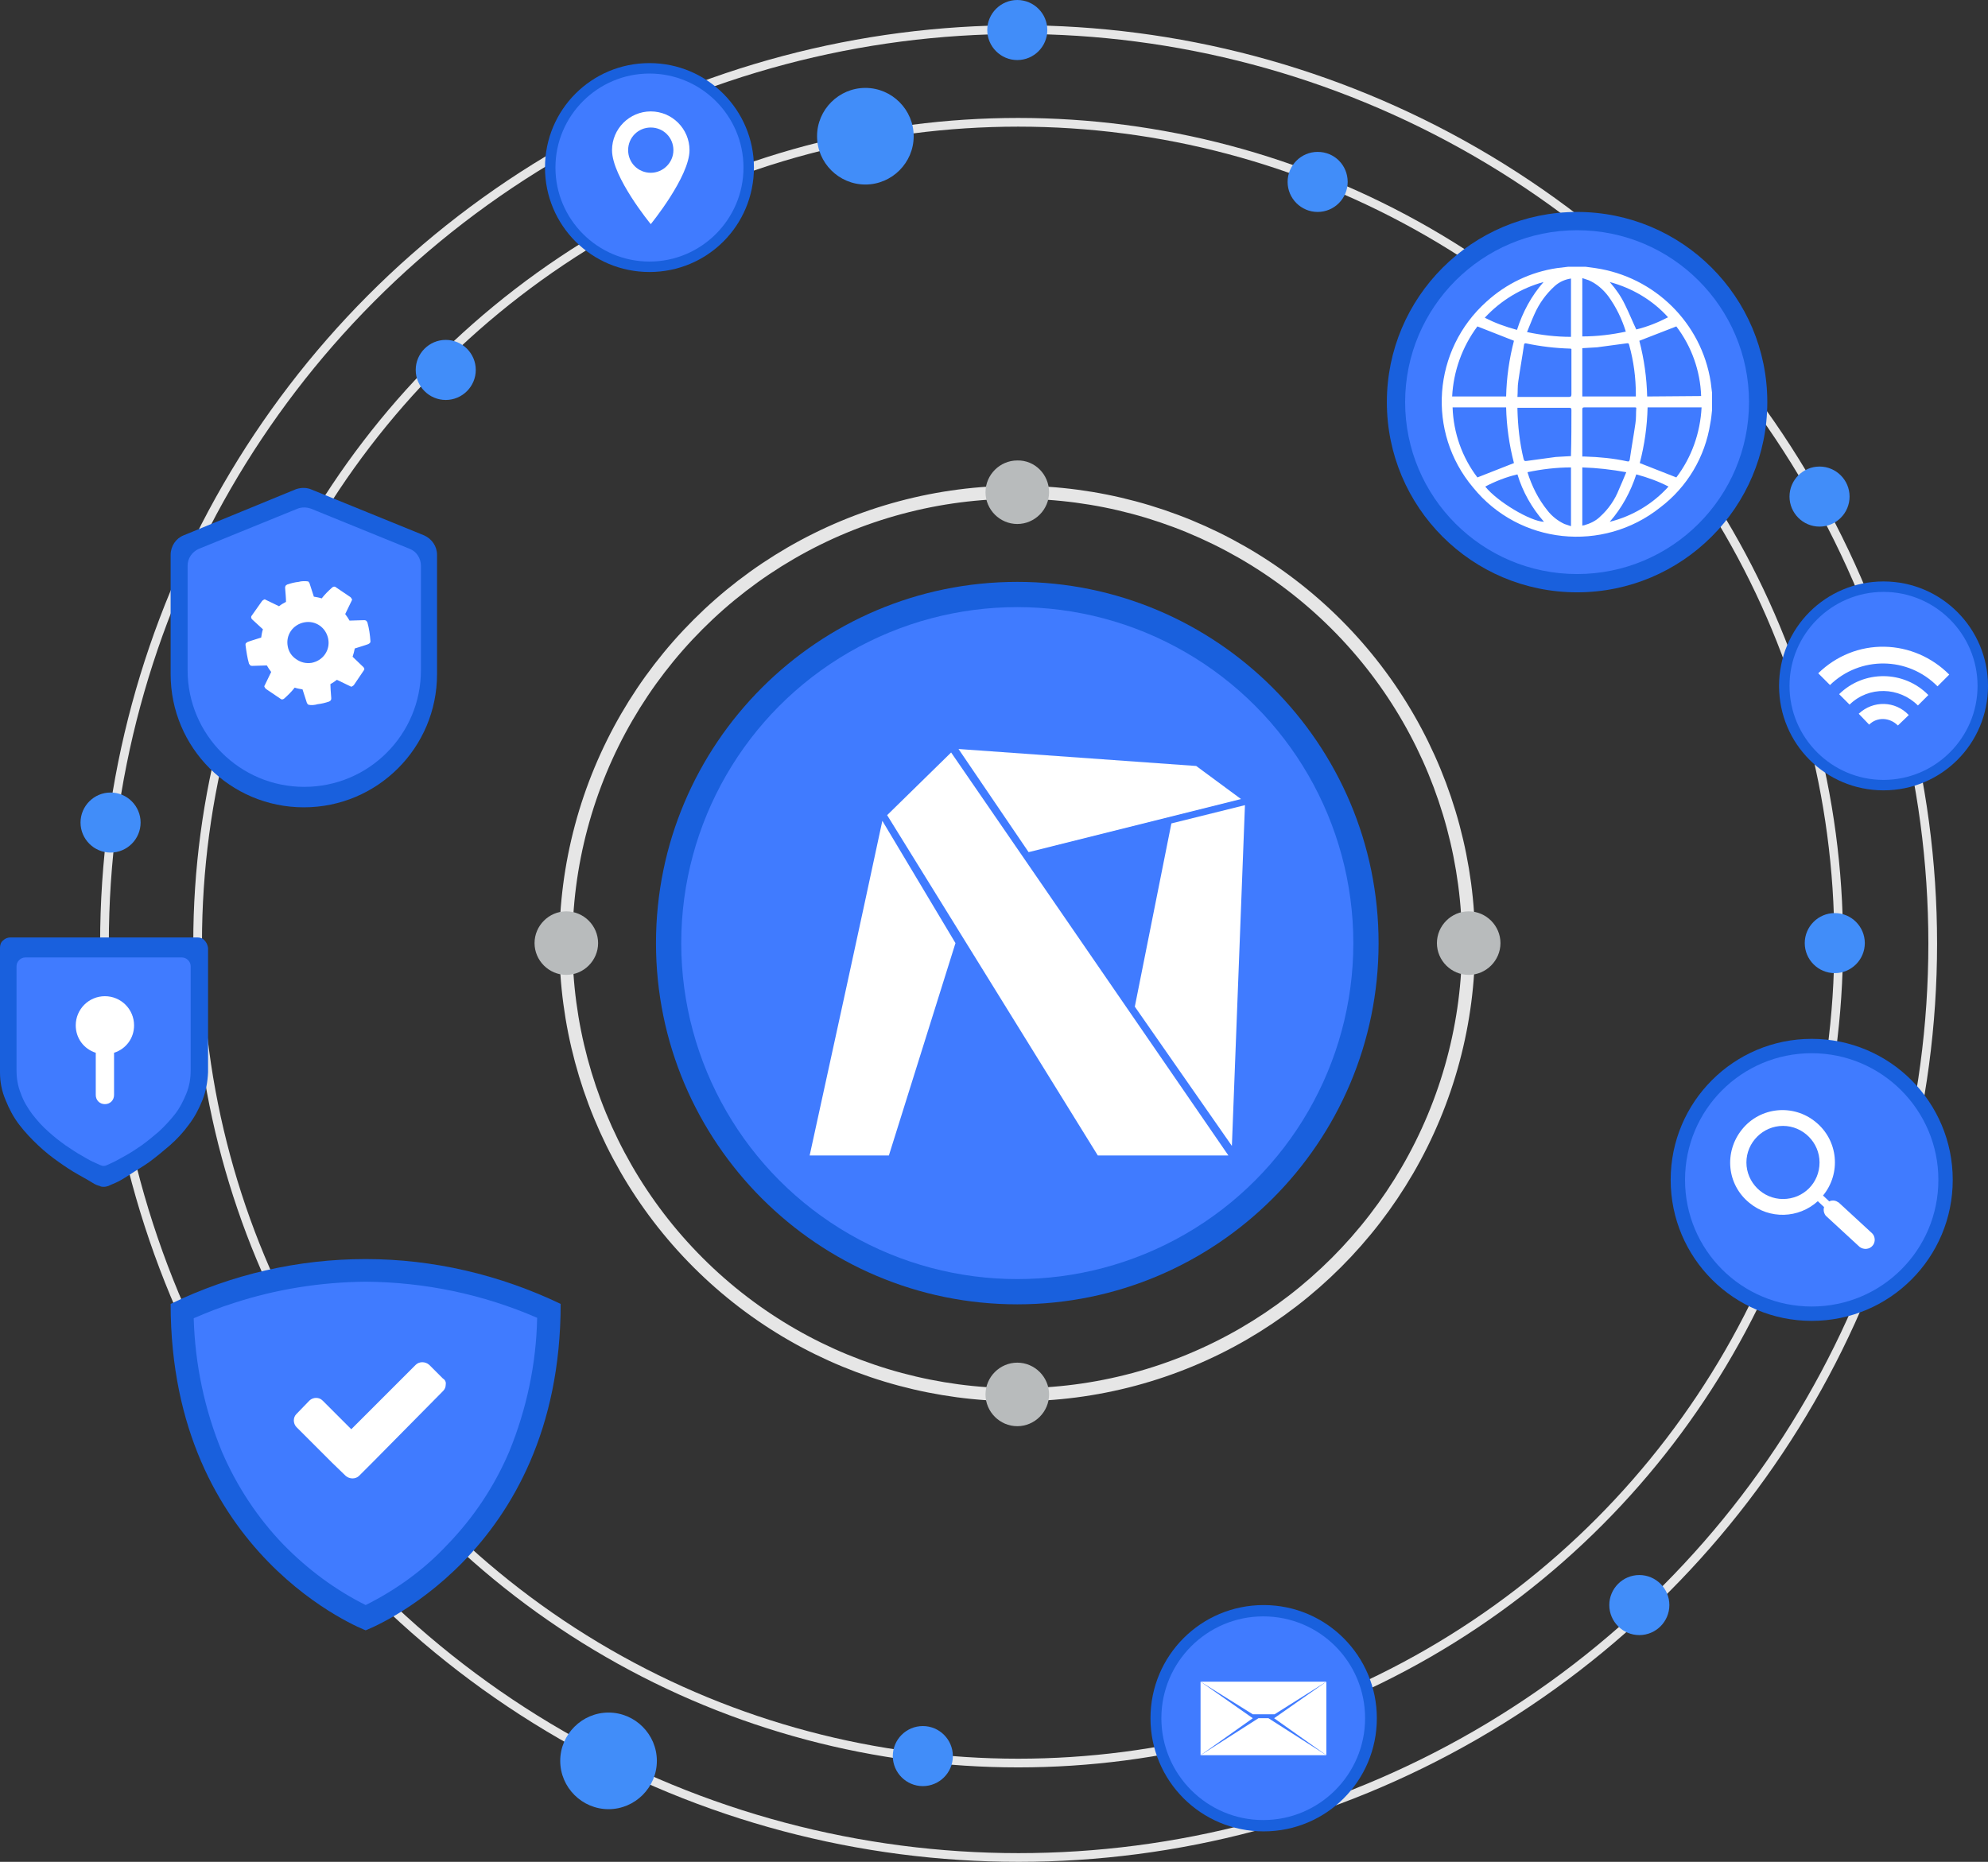 <?xml version="1.0" encoding="utf-8"?>
<!-- Generator: Adobe Illustrator 24.0.1, SVG Export Plug-In . SVG Version: 6.00 Build 0)  -->
<svg version="1.1" id="Layer_1" xmlns="http://www.w3.org/2000/svg" xmlns:xlink="http://www.w3.org/1999/xlink" x="0px" y="0px"
	 width="456.7px" height="427.8px" viewBox="0 0 456.7 427.8" style="enable-background:new 0 0 456.7 427.8;" xml:space="preserve"
	>
<rect x="0" y="0" width="456.7" height="427.8" fill="#333333" stroke="none"/>
<style type="text/css">
	.st0{fill:none;stroke:#E6E6E6;stroke-width:2;stroke-miterlimit:10;}
	.st1{fill:#418DF9;}
	.st2{fill:#1960DD;}
	.st3{fill:#407BFF;}
	.st4{fill:#FFFFFF;}
	.st5{fill:none;stroke:#E6E6E6;stroke-width:3;stroke-miterlimit:10;}
	.st6{fill:#B8BBBC;}
	.st7{fill-rule:evenodd;clip-rule:evenodd;fill:#FFFFFF;}
</style>
<title>wallet</title>
<circle class="st0" cx="233.9" cy="216.6" r="188.5"/>
<circle class="st0" cx="234" cy="216.8" r="210"/>
<path class="st1" d="M209.9,31.3c0,6.1-5,11.1-11.1,11.1c-6.1,0-11.1-5-11.1-11.1s5-11.1,11.1-11.1S209.9,25.2,209.9,31.3
	L209.9,31.3z"/>
<path class="st1" d="M309.6,41.8c0,3.8-3.1,6.9-6.9,6.9c-3.8,0-6.9-3.1-6.9-6.9s3.1-6.9,6.9-6.9c0,0,0,0,0,0
	C306.6,34.9,309.6,38,309.6,41.8C309.6,41.8,309.6,41.8,309.6,41.8z"/>
<path class="st1" d="M383.5,368.8c0,3.8-3.1,6.9-6.9,6.9s-6.9-3.1-6.9-6.9s3.1-6.9,6.9-6.9S383.5,365,383.5,368.8L383.5,368.8z"/>
<path class="st1" d="M424.9,114.1c0,3.8-3.1,6.9-6.9,6.9c-3.8,0-6.9-3.1-6.9-6.9c0-3.8,3.1-6.9,6.9-6.9S424.9,110.3,424.9,114.1
	C424.9,114.1,424.9,114.1,424.9,114.1z"/>
<path class="st1" d="M218.9,403.5c0,3.8-3.1,6.9-6.9,6.9s-6.9-3.1-6.9-6.9c0-3.8,3.1-6.9,6.9-6.9S218.9,399.7,218.9,403.5
	L218.9,403.5z"/>
<path class="st1" d="M428.4,216.7c0,3.8-3.1,6.9-6.9,6.9s-6.9-3.1-6.9-6.9c0-3.8,3.1-6.9,6.9-6.9S428.4,212.9,428.4,216.7
	C428.4,216.7,428.4,216.7,428.4,216.7z"/>
<path class="st1" d="M32.3,189c0,3.8-3.1,6.9-6.9,6.9c-3.8,0-6.9-3.1-6.9-6.9c0-3.8,3.1-6.9,6.9-6.9C29.2,182.1,32.3,185.2,32.3,189
	L32.3,189z"/>
<path class="st1" d="M109.3,85c0,3.8-3.1,6.9-6.9,6.9s-6.9-3.1-6.9-6.9c0-3.8,3.1-6.9,6.9-6.9c0,0,0,0,0,0
	C106.2,78.1,109.3,81.2,109.3,85z"/>
<path class="st1" d="M240.6,6.9c0,3.8-3.1,6.9-6.9,6.9c-3.8,0-6.9-3.1-6.9-6.9c0-3.8,3.1-6.9,6.9-6.9S240.6,3.1,240.6,6.9
	C240.6,6.9,240.6,6.9,240.6,6.9z"/>
<path class="st1" d="M150.9,404.6c0,6.1-5,11.1-11.1,11.1c-6.1,0-11.1-5-11.1-11.1c0-6.1,5-11.1,11.1-11.1S150.9,398.5,150.9,404.6
	C150.9,404.6,150.9,404.6,150.9,404.6z"/>
<path class="st2" d="M173.2,38.5c0,13.3-10.7,24-24,24s-24-10.7-24-24s10.7-24,24-24S173.2,25.3,173.2,38.5z"/>
<path class="st3" d="M170.8,38.5c0,11.9-9.7,21.6-21.6,21.6c-11.9,0-21.6-9.7-21.6-21.6s9.7-21.6,21.6-21.6c0,0,0,0,0,0
	C161.1,16.9,170.8,26.6,170.8,38.5z"/>
<path class="st4" d="M149.5,25.6c-4.9,0-8.9,4-8.9,8.9c0,6.2,8.9,17,8.9,17s8.9-10.9,8.9-17C158.4,29.6,154.4,25.6,149.5,25.6z
	 M149.5,39.7c-2.9,0-5.2-2.3-5.2-5.2c0-2.9,2.3-5.2,5.2-5.2c2.9,0,5.2,2.3,5.2,5.2C154.7,37.4,152.3,39.7,149.5,39.7z"/>
<path class="st2" d="M316.7,216.7c0,45.8-37.2,83-83,83s-83-37.2-83-83s37.2-83,83-83l0,0C279.5,133.7,316.7,170.9,316.7,216.7z"/>
<circle class="st3" cx="233.7" cy="216.7" r="77.2"/>
<ellipse transform="matrix(0.707 -0.707 0.707 0.707 -84.817 228.738)" class="st5" cx="233.7" cy="216.8" rx="103.7" ry="103.7"/>
<path class="st6" d="M344.7,216.7c0,4-3.3,7.3-7.3,7.3c-4,0-7.3-3.3-7.3-7.3s3.3-7.3,7.3-7.3l0,0
	C341.4,209.4,344.7,212.7,344.7,216.7z"/>
<path class="st6" d="M137.4,216.7c0,4-3.3,7.3-7.3,7.3c-4,0-7.3-3.3-7.3-7.3s3.3-7.3,7.3-7.3c0,0,0,0,0,0
	C134.1,209.4,137.4,212.7,137.4,216.7z"/>
<path class="st6" d="M241,113.1c0,4-3.3,7.3-7.3,7.3c-4,0-7.3-3.3-7.3-7.3c0-4,3.3-7.3,7.3-7.3c0,0,0,0,0,0
	C237.7,105.7,241,109,241,113.1z"/>
<path class="st6" d="M241,320.4c0,4-3.3,7.3-7.3,7.3s-7.3-3.3-7.3-7.3c0-4,3.3-7.3,7.3-7.3c0,0,0,0,0,0
	C237.7,313.1,241,316.4,241,320.4z"/>
<path class="st2" d="M84,289.3c-15.5,0-30.8,3.5-44.8,10.3c0,58,44.8,75,44.8,75s44.8-17,44.8-75C114.8,292.9,99.5,289.3,84,289.3z"
	/>
<path class="st3" d="M84,368.8c-7-3.5-13.3-8.2-18.8-13.8c-6-6.2-10.8-13.5-14.2-21.4c-4-9.7-6.2-20.1-6.5-30.7c3-1.3,6-2.5,9.2-3.5
	c9.8-3.2,20-4.8,30.3-4.9c13.6,0.1,27,2.9,39.4,8.3c-0.2,10.5-2.4,20.9-6.4,30.7c-3.4,8-8.2,15.2-14.2,21.4
	C97.4,360.7,91,365.3,84,368.8z"/>
<path class="st4" d="M102.4,318.1c0,0.6-0.2,1.1-0.6,1.5L85.6,336l-3.1,3.1c-0.8,0.8-2.2,0.8-3.1,0l-3.1-3l-8.2-8.2
	c-0.4-0.4-0.6-1-0.6-1.5c0-0.6,0.2-1.1,0.6-1.5l3-3.1c0.4-0.4,1-0.6,1.5-0.6c0.6,0,1.1,0.2,1.5,0.6l6.6,6.6l14.8-14.8
	c0.8-0.8,2.2-0.8,3.1,0c0,0,0,0,0,0l3.1,3.1C102.2,317,102.5,317.5,102.4,318.1z"/>
<path class="st2" d="M47,216.1c-0.4-0.5-1-0.7-1.7-0.7H2.4c-0.6,0-1.2,0.2-1.7,0.7c-0.5,0.4-0.7,1-0.7,1.7v28.6
	c0,2.2,0.4,4.3,1.3,6.4c0.8,2,1.8,3.9,3.1,5.6c1.3,1.7,2.8,3.3,4.4,4.8c1.5,1.4,3.1,2.7,4.7,3.8c1.4,1,2.9,2,4.5,2.9
	s2.7,1.5,3.3,1.9s1.2,0.6,1.6,0.7c0.3,0.2,0.7,0.2,1,0.2c0.3,0,0.7-0.1,1-0.2c0.4-0.2,0.9-0.4,1.6-0.7s1.8-0.9,3.3-1.9
	s3.1-1.9,4.5-2.9c1.6-1.2,3.2-2.5,4.7-3.8c1.6-1.4,3.1-3,4.4-4.8c1.3-1.7,2.3-3.6,3.1-5.6c0.8-2,1.2-4.2,1.3-6.4v-28.6
	C47.7,217.1,47.4,216.5,47,216.1z"/>
<path class="st2" d="M43.8,246c0,1.8-0.3,3.6-1,5.3c-0.6,1.7-1.5,3.2-2.6,4.7c-1.1,1.4-2.3,2.8-3.7,4c-1.3,1.1-2.6,2.2-4,3.2
	c-1.2,0.8-2.5,1.7-3.8,2.4c-1.3,0.8-2.2,1.3-2.8,1.5s-1,0.5-1.3,0.6c-0.3,0.1-0.5,0.2-0.8,0.2c-0.3,0-0.6,0-0.9-0.2
	c-0.3-0.1-0.8-0.4-1.3-0.6s-1.5-0.8-2.8-1.5s-2.6-1.6-3.8-2.4c-1.4-1-2.7-2.1-4-3.2c-1.4-1.2-2.6-2.6-3.7-4c-1.1-1.4-1.9-3-2.6-4.7
	c-0.7-1.7-1-3.5-1-5.3v-24c0-0.5,0.2-1,0.6-1.4c0.4-0.4,0.9-0.6,1.4-0.6h36c1.1,0,2,0.9,2,2L43.8,246z"/>
<path class="st3" d="M43.2,220.6c-0.4-0.4-0.9-0.6-1.4-0.6h-36c-0.5,0-1,0.2-1.4,0.6C4,221,3.8,221.5,3.8,222v24
	c0,1.8,0.3,3.6,1,5.3c0.6,1.7,1.5,3.2,2.6,4.7c1.1,1.4,2.3,2.8,3.7,4c1.3,1.2,2.6,2.2,4,3.2c1.2,0.8,2.5,1.7,3.8,2.4
	c1.3,0.8,2.3,1.3,2.8,1.5s1,0.5,1.3,0.6c0.3,0.1,0.5,0.2,0.8,0.2c0.3,0,0.6-0.1,0.8-0.2c0.3-0.1,0.8-0.4,1.3-0.6s1.5-0.8,2.8-1.5
	s2.6-1.6,3.8-2.4c1.4-1,2.7-2.1,4-3.2c1.3-1.2,2.6-2.6,3.7-4c1.1-1.4,1.9-3,2.6-4.7c0.7-1.7,1-3.5,1-5.3v-24
	C43.8,221.5,43.6,221,43.2,220.6z"/>
<path class="st4" d="M30.8,235.6c0-3.7-3-6.7-6.7-6.7c-3.7,0-6.7,3-6.7,6.7c0,2.9,1.8,5.4,4.6,6.3v9.7c0,1.2,0.9,2.1,2.1,2.1
	c1.2,0,2.1-0.9,2.1-2.1v-9.7C29,241,30.8,238.5,30.8,235.6z"/>
<path class="st2" d="M406,92.4c0,24.2-19.6,43.7-43.7,43.7c-24.2,0-43.7-19.6-43.7-43.7s19.6-43.7,43.7-43.7c0,0,0,0,0,0
	C386.4,48.7,406,68.2,406,92.4L406,92.4z"/>
<path class="st3" d="M401.8,92.4c0,21.8-17.7,39.5-39.5,39.5c-21.8,0-39.5-17.7-39.5-39.5s17.7-39.5,39.5-39.5c0,0,0,0,0,0
	C384.1,52.9,401.8,70.6,401.8,92.4z"/>
<path class="st7" d="M393,87.8c-2.1-13.6-12.9-24.2-26.5-26.2l-2.2-0.3h-4.1c-0.8,0.1-1.7,0.2-2.5,0.3c-6.1,0.9-11.7,3.6-16.2,7.7
	c-12.4,11.1-13.8,30-3.1,42.7c10.6,13.1,29.8,15.1,43,4.6c6.2-4.7,10.3-11.6,11.5-19.3c0.2-1,0.3-2,0.4-3v-4.1
	C393.2,89.5,393.1,88.6,393,87.8z M361,80.5c0,3.3,0,6.7,0,10.1c0,0.4-0.1,0.6-0.5,0.6c-3.8,0-7.6,0-11.5,0h-0.4
	c0.1-1.2,0-2.4,0.2-3.6c0.4-2.8,0.9-5.5,1.3-8.3c0-0.3,0.2-0.5,0.5-0.4c3.3,0.7,6.7,1.1,10.1,1.2c0.1,0,0.2,0,0.3,0.1
	C361,80.2,361,80.3,361,80.5L361,80.5z M357.2,65.7c1-0.9,2.3-1.5,3.7-1.7v13.4c-3.4,0-6.8-0.4-10.1-1.1c0.6-1.4,1.1-2.8,1.7-4.1
	C353.6,69.7,355.2,67.5,357.2,65.7L357.2,65.7z M354.6,64.8c-2.8,3.2-4.8,6.9-6.1,11c-2.6-0.7-5.1-1.6-7.4-2.8
	C344.8,69,349.5,66.2,354.6,64.8L354.6,64.8z M339.4,75l8.4,3.3c-1.1,4.2-1.7,8.5-1.8,12.8h-12.4C333.9,85.3,335.9,79.7,339.4,75
	L339.4,75z M339.4,109.7c-3.5-4.6-5.5-10.2-5.7-16.1H346c0.1,4.3,0.7,8.6,1.8,12.8L339.4,109.7z M341.2,111.8
	c2.3-1.2,4.8-2.2,7.4-2.8c1.2,4,3.3,7.7,6.1,10.9C351.6,119.8,344,115.3,341.2,111.8L341.2,111.8z M360.9,120.9
	c-0.5-0.2-1-0.3-1.5-0.5c-1.5-0.7-2.9-1.8-3.9-3.1c-2.1-2.6-3.6-5.6-4.6-8.8c3.3-0.7,6.7-1.1,10-1.1L360.9,120.9z M360.9,104.4
	c0,0.1,0,0.3,0,0.4c-1.2,0.1-2.4,0.1-3.5,0.2c-2.2,0.3-4.4,0.6-6.6,0.9c-0.5,0.1-0.7,0-0.8-0.5c-0.9-3.7-1.3-7.5-1.4-11.3
	c0-0.1,0-0.2,0-0.4c0.2,0,0.3,0,0.5,0h11.3c0.4,0,0.6,0,0.6,0.5C361,97.6,361,101,360.9,104.4L360.9,104.4z M383.2,72.9
	c-2.3,1.2-4.8,2.2-7.3,2.8c-0.9-1.9-1.7-3.9-2.6-5.7c-0.9-1.9-2.1-3.6-3.5-5.2C375,66.2,379.7,69,383.2,72.9L383.2,72.9z
	 M375.8,90.6c0,0.1,0,0.3,0,0.5h-12.3V80c1.1-0.1,2.3-0.1,3.4-0.2c2.2-0.3,4.5-0.6,6.7-0.9c0.5-0.1,0.6,0,0.7,0.5
	C375.3,83,375.8,86.8,375.8,90.6L375.8,90.6z M363.5,63.9c0.5,0.2,1,0.3,1.5,0.5c1.8,0.8,3.3,2.1,4.5,3.7c1.8,2.5,3.1,5.2,4,8.1
	c-3.3,0.7-6.6,1.1-10,1.1L363.5,63.9z M363.5,94.2c0-0.4,0-0.6,0.5-0.6c3.8,0,7.6,0,11.5,0c0.1,0,0.3,0,0.4,0.1
	c-0.1,1.2,0,2.4-0.2,3.6c-0.4,2.8-0.9,5.5-1.3,8.3c-0.1,0.4-0.2,0.5-0.6,0.4c-3.2-0.7-6.4-1-9.7-1.1c-0.2,0-0.4,0-0.6,0
	c0-0.2,0-0.4,0-0.5C363.5,100.9,363.5,97.6,363.5,94.2z M367.6,118.7c-1,1-2.3,1.6-3.7,2c-0.1,0-0.3,0-0.4,0.1v-13.4
	c3.4,0.1,6.8,0.5,10.1,1.1c-0.6,1.4-1.1,2.7-1.7,4C371,114.8,369.5,117,367.6,118.7z M369.8,119.9c2.8-3.2,4.8-6.9,6.1-10.9
	c2.6,0.7,5.1,1.6,7.4,2.8C379.7,115.8,375,118.6,369.8,119.9z M385.1,109.7l-8.4-3.3c1.1-4.2,1.7-8.5,1.8-12.8h12.4
	C390.6,99.5,388.6,105.1,385.1,109.7z M378.4,91.1c-0.1-4.3-0.7-8.6-1.8-12.8l8.5-3.3c3.5,4.6,5.5,10.2,5.7,16L378.4,91.1z"/>
<path class="st2" d="M456.7,157.6c0,13.3-10.7,24-24,24s-24-10.7-24-24s10.7-24,24-24S456.7,144.4,456.7,157.6z"/>
<path class="st3" d="M454.3,157.6c0,11.9-9.7,21.6-21.6,21.6c-11.9,0-21.6-9.7-21.6-21.6c0-11.9,9.7-21.6,21.6-21.6c0,0,0,0,0,0
	C444.6,136,454.3,145.7,454.3,157.6z"/>
<path class="st4" d="M436,166.7l2.5-2.4c-3.1-3.3-8.2-3.4-11.5-0.3c0,0,0,0,0,0l2.4,2.5C431.2,164.7,434.1,164.8,436,166.7
	C435.9,166.6,435.9,166.6,436,166.7z"/>
<path class="st4" d="M432.9,148.6c-5.7-0.1-11.1,2.1-15.2,6.1l2.7,2.7c6.9-6.7,17.9-6.6,24.7,0.3c0,0,0,0,0,0l2.7-2.7
	C443.8,151,438.5,148.7,432.9,148.6z"/>
<path class="st4" d="M422.5,159.5l2.4,2.4c4.4-4.3,11.4-4.1,15.7,0.2c0,0,0,0,0,0l2.4-2.4C437.4,154,428.2,153.9,422.5,159.5
	C422.5,159.4,422.5,159.5,422.5,159.5L422.5,159.5z"/>
<path class="st2" d="M316.3,394.8c0,14.4-11.6,26-26,26s-26-11.6-26-26s11.6-26,26-26S316.3,380.5,316.3,394.8L316.3,394.8z"/>
<path class="st3" d="M313.6,394.8c0,12.9-10.5,23.4-23.4,23.4c-12.9,0-23.4-10.5-23.4-23.4c0-12.9,10.5-23.4,23.4-23.4c0,0,0,0,0,0
	C303.2,371.4,313.6,381.9,313.6,394.8z"/>
<polygon class="st4" points="275.8,386.4 287.8,394.8 275.8,403.3 "/>
<polygon class="st4" points="304.7,386.4 292.7,394.8 304.7,403.3 "/>
<polygon class="st4" points="291.4,394.8 287.8,394.8 289.1,394.8 275.8,403.3 304.7,403.3 "/>
<polygon class="st4" points="275.8,386.4 287.8,393.9 292.8,393.9 304.7,386.4 "/>
<path class="st2" d="M448.6,271.1c0,17.9-14.5,32.4-32.4,32.4c-17.9,0-32.4-14.5-32.4-32.4c0-17.9,14.5-32.4,32.4-32.4c0,0,0,0,0,0
	C434.1,238.7,448.6,253.2,448.6,271.1z"/>
<path class="st3" d="M445.3,271.1c0,16.1-13,29.1-29.1,29.1c-16.1,0-29.1-13-29.1-29.1c0-16.1,13-29.1,29.1-29.1
	S445.3,255.1,445.3,271.1L445.3,271.1z"/>
<path class="st4" d="M418.8,274.7c4.2-5.1,3.5-12.7-1.7-16.9c-5.1-4.2-12.7-3.5-16.9,1.7s-3.5,12.7,1.7,16.9
	c4.6,3.8,11.3,3.6,15.7-0.4l1.7,1.6l1.2-1.3L418.8,274.7z M409.6,275.5c-4.6,0-8.4-3.8-8.4-8.4s3.8-8.4,8.4-8.4s8.4,3.8,8.4,8.4
	C418,271.8,414.3,275.5,409.6,275.5C409.6,275.5,409.6,275.5,409.6,275.5z"/>
<path class="st4" d="M419.5,279.4l7.7,7.1c0.9,0.7,2.3,0.6,3-0.3c0.7-0.8,0.6-2.1-0.1-2.8l-7.7-7.1l-0.2-0.1c-0.8-0.6-2-0.4-2.6,0.3
	l-0.2,0.2c-0.6,0.7-0.6,1.8,0,2.6L419.5,279.4z"/>
<path class="st2" d="M68,112.4L42.2,123c-1.8,0.7-3,2.5-3,4.5v27.4c0,16.9,13.7,30.6,30.6,30.6c0,0,0,0,0,0l0,0
	c16.9,0,30.6-13.7,30.6-30.6c0,0,0,0,0,0v-27.4c0-2-1.2-3.7-3-4.5l-25.8-10.5C70.5,112,69.2,112,68,112.4z"/>
<path class="st3" d="M68.3,116.9l-22.6,9.2c-1.6,0.7-2.6,2.2-2.6,3.9v24c0,14.8,12,26.8,26.8,26.8c0,0,0,0,0,0l0,0
	c14.8,0,26.8-12,26.8-26.8l0,0v-24c0-1.7-1-3.3-2.6-3.9l-22.6-9.2C70.4,116.5,69.3,116.5,68.3,116.9z"/>
<path class="st4" d="M83.6,154l-2.3,3.4c-0.1,0.1-0.2,0.2-0.4,0.3c-0.1,0.1-0.3,0.1-0.4,0l-3.1-1.5c-0.5,0.4-1,0.7-1.5,1
	c0,0.8,0.1,1.8,0.2,3.2c0,0.2,0,0.3-0.1,0.5c-0.1,0.1-0.2,0.2-0.4,0.3c-0.9,0.3-1.7,0.5-2.6,0.6c-0.7,0.2-1.5,0.3-2.2,0.1
	c-0.1-0.1-0.2-0.2-0.3-0.4l-1-3.1c-0.6-0.1-1.2-0.2-1.8-0.4c-0.7,0.9-1.5,1.7-2.4,2.5c-0.2,0.2-0.6,0.3-0.8,0.1l-3.4-2.3
	c-0.1-0.1-0.2-0.2-0.3-0.4c-0.1-0.1-0.1-0.3,0-0.4l1.5-3.1c-0.4-0.5-0.7-1-1-1.5l-3.3,0.1c-0.2,0-0.3,0-0.5-0.1
	c-0.1-0.1-0.2-0.3-0.3-0.4c-0.4-1.4-0.6-2.8-0.8-4.3c0-0.2,0-0.3,0.1-0.4c0.1-0.1,0.2-0.2,0.4-0.3c0.3-0.1,0.8-0.3,1.5-0.5
	s1.2-0.4,1.6-0.5c0.1-0.7,0.2-1.3,0.4-1.9l-2.5-2.3c-0.1-0.1-0.2-0.3-0.2-0.4c0-0.2,0-0.3,0.1-0.4l2.4-3.4c0.1-0.1,0.2-0.2,0.4-0.3
	c0.1-0.1,0.3-0.1,0.4,0l3.1,1.5c0.5-0.4,1-0.7,1.6-1c0-0.9-0.1-1.9-0.2-3.2c0-0.2,0-0.3,0.1-0.5c0.1-0.1,0.2-0.2,0.4-0.3
	c0.9-0.3,1.7-0.5,2.6-0.6c0.7-0.2,1.5-0.2,2.2-0.1c0.1,0.1,0.2,0.2,0.3,0.4l1,3.1c0.6,0.1,1.2,0.2,1.8,0.4c0.7-0.9,1.5-1.7,2.4-2.5
	c0.2-0.2,0.6-0.3,0.8-0.1l3.4,2.3c0.1,0.1,0.2,0.2,0.3,0.4c0.1,0.1,0.1,0.3,0,0.4l-1.5,3.1c0.4,0.5,0.7,1,1,1.5l3.3-0.1
	c0.2,0,0.3,0,0.5,0.1c0.1,0.1,0.2,0.2,0.3,0.4c0.4,1.4,0.6,2.9,0.7,4.3c0,0.1,0,0.3-0.1,0.4c-0.1,0.1-0.2,0.2-0.4,0.3
	c-0.3,0.1-0.8,0.3-1.5,0.5s-1.2,0.4-1.6,0.5c-0.1,0.6-0.3,1.3-0.5,1.9l2.5,2.4c0.1,0.1,0.2,0.3,0.2,0.4
	C83.7,153.7,83.7,153.9,83.6,154z M71.6,152.3c2.6-0.5,4.3-2.9,3.8-5.5c0,0,0,0,0,0c-0.5-2.6-2.9-4.3-5.5-3.8
	c-2.6,0.5-4.3,2.9-3.8,5.5c0,0,0,0,0,0c0.2,1.2,0.9,2.3,2,3C69.1,152.2,70.3,152.5,71.6,152.3L71.6,152.3z"/>
<path id="rect2995" class="st7" d="M202.7,188.6l16.8,28.1c-5.1,16.3-10.2,32.5-15.3,48.8H186C191.6,239.9,197.2,214.3,202.7,188.6z
	"/>
<path id="path3000" class="st7" d="M283,263.3l-22.3-32c2.8-14,5.6-28,8.4-42.1l16.9-4.2C285,211.1,284,237.2,283,263.3z"/>
<path id="path3012" class="st4" d="M203.8,187.3l14.7-14.4l63.7,92.6h-30L203.8,187.3z"/>
<path id="path3000-2" class="st7" d="M285.1,183.6l-48.8,12.2l-16.1-23.7l54.6,3.9L285.1,183.6z"/>
</svg>

